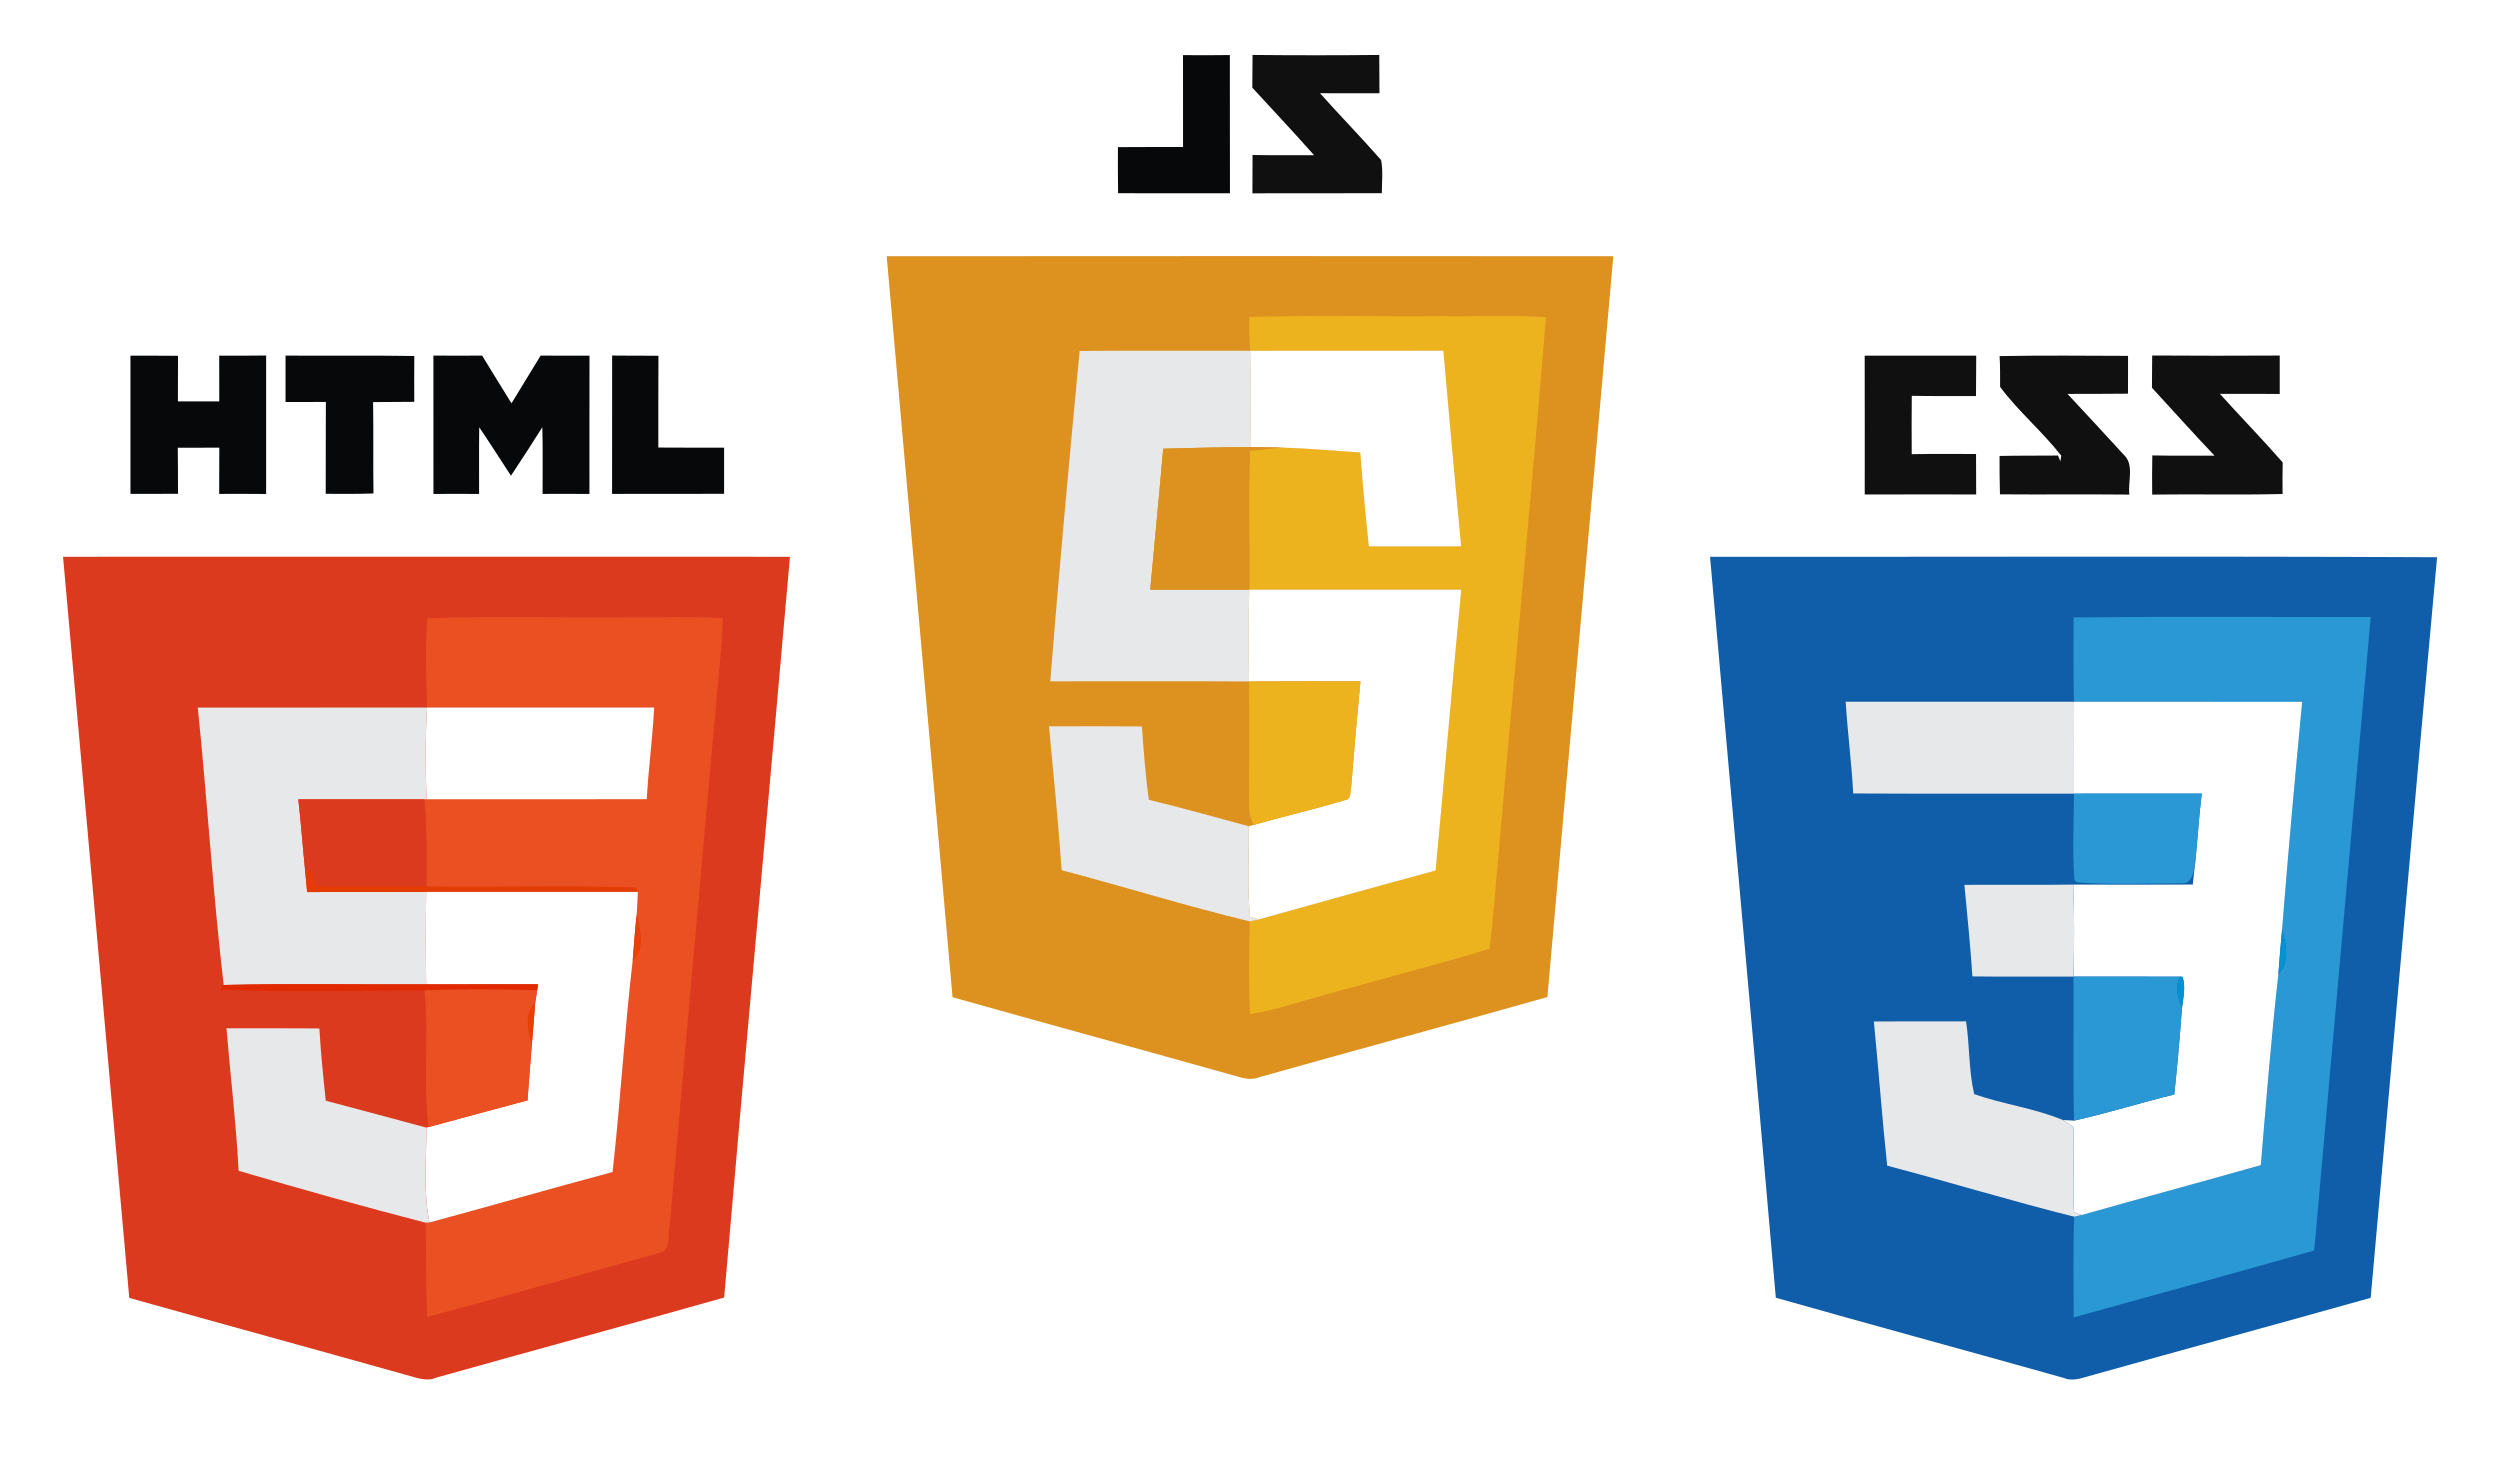 <?xml version="1.0" encoding="UTF-8" ?>
<!DOCTYPE svg PUBLIC "-//W3C//DTD SVG 1.1//EN" "http://www.w3.org/Graphics/SVG/1.1/DTD/svg11.dtd">
<svg width="550pt" height="322pt" viewBox="0 0 550 322" version="1.1" xmlns="http://www.w3.org/2000/svg">
<path fill="#ffffff" d=" M 0.00 0.00 L 550.00 0.00 L 550.00 322.00 L 0.00 322.00 L 0.00 0.00 Z" />
<path fill="#070809" d=" M 260.26 12.13 C 263.70 12.16 267.13 12.16 270.57 12.11 C 270.60 22.25 270.55 32.39 270.59 42.52 C 262.39 42.50 254.18 42.53 245.98 42.51 C 245.93 39.13 245.93 35.75 245.94 32.37 C 250.71 32.33 255.49 32.35 260.27 32.34 C 260.26 25.60 260.26 18.87 260.26 12.13 Z" />
<path fill="#101010" d=" M 275.56 12.09 C 284.86 12.18 294.15 12.18 303.44 12.09 C 303.46 14.90 303.47 17.71 303.48 20.52 C 299.12 20.50 294.76 20.51 290.40 20.51 C 294.82 25.47 299.48 30.22 303.85 35.22 C 304.29 37.62 304.01 40.09 304.00 42.51 C 294.51 42.52 285.02 42.50 275.53 42.53 C 275.53 39.72 275.54 36.91 275.56 34.10 C 280.07 34.18 284.58 34.14 289.10 34.15 C 284.66 29.12 280.04 24.24 275.51 19.29 C 275.53 16.89 275.55 14.49 275.56 12.09 Z" />
<path fill="#dd921f" d=" M 195.07 56.37 C 248.36 56.33 301.64 56.32 354.93 56.37 C 350.16 110.70 345.19 165.02 340.43 219.35 C 319.34 225.31 298.19 231.03 277.09 236.97 C 275.47 237.64 273.79 237.32 272.18 236.82 C 251.33 230.95 230.42 225.27 209.56 219.39 C 204.79 165.05 199.83 110.72 195.07 56.37 Z" />
<path fill="#ecb31e" d=" M 274.85 69.75 C 288.88 69.27 302.93 69.67 316.96 69.54 C 324.68 69.69 332.40 69.23 340.11 69.78 C 336.86 109.75 332.98 149.67 329.54 189.62 C 328.92 195.99 328.51 202.38 327.70 208.73 C 313.21 213.12 298.50 216.74 283.97 221.01 C 281.02 221.90 278.01 222.63 274.97 223.13 C 274.72 216.33 274.77 209.52 274.96 202.71 C 275.45 202.60 276.45 202.38 276.94 202.27 C 289.90 198.67 302.85 195.02 315.84 191.51 C 317.78 170.92 319.48 150.31 321.48 129.73 C 305.93 129.71 290.39 129.72 274.84 129.72 C 275.00 119.54 274.55 109.35 275.03 99.18 C 277.42 98.91 279.81 98.61 282.22 98.47 C 287.91 98.64 293.58 99.20 299.26 99.54 C 299.78 106.44 300.39 113.33 301.15 120.21 C 307.92 120.21 314.68 120.22 321.45 120.20 C 320.08 105.86 318.81 91.51 317.54 77.15 C 303.37 77.18 289.20 77.15 275.03 77.17 C 274.84 74.70 274.79 72.22 274.85 69.75 Z" />
<path fill="#e7e8ea" d=" M 237.52 77.21 C 250.03 77.12 262.53 77.18 275.03 77.17 C 275.25 84.23 275.19 91.30 275.05 98.36 C 268.67 98.35 262.28 98.57 255.90 98.71 C 255.01 109.05 253.99 119.38 253.05 129.72 C 260.32 129.73 267.58 129.73 274.84 129.72 C 274.61 136.45 274.69 143.19 274.78 149.92 C 260.20 149.82 245.63 149.91 231.06 149.89 C 232.98 125.65 235.22 101.42 237.52 77.21 Z" />
<path fill="#ffffff" d=" M 275.03 77.17 C 289.20 77.15 303.37 77.18 317.54 77.15 C 318.81 91.51 320.08 105.86 321.45 120.20 C 314.68 120.22 307.92 120.21 301.15 120.21 C 300.39 113.33 299.78 106.44 299.26 99.54 C 293.58 99.20 287.91 98.64 282.22 98.47 C 279.83 98.41 277.44 98.37 275.05 98.36 C 275.19 91.30 275.25 84.23 275.03 77.17 Z" />
<path fill="#070809" d=" M 48.23 78.24 C 51.67 78.26 55.11 78.26 58.55 78.21 C 58.55 88.37 58.55 98.52 58.55 108.68 C 55.11 108.64 51.67 108.65 48.22 108.66 C 48.24 105.27 48.24 101.88 48.25 98.49 C 45.20 98.48 42.16 98.48 39.11 98.50 C 39.16 101.87 39.15 105.25 39.16 108.63 C 35.67 108.66 32.18 108.65 28.70 108.65 C 28.70 98.51 28.71 88.38 28.70 78.25 C 32.18 78.25 35.67 78.24 39.16 78.28 C 39.15 81.62 39.15 84.97 39.14 88.31 C 42.17 88.32 45.21 88.31 48.24 88.31 C 48.24 84.95 48.24 81.59 48.23 78.24 Z" />
<path fill="#070809" d=" M 62.82 78.23 C 72.26 78.31 81.71 78.16 91.15 78.32 C 91.12 81.68 91.12 85.04 91.14 88.40 C 88.12 88.44 85.10 88.43 82.08 88.46 C 82.19 95.16 82.07 101.86 82.16 108.56 C 78.66 108.68 75.16 108.67 71.66 108.64 C 71.69 101.91 71.64 95.17 71.69 88.43 C 68.74 88.43 65.78 88.43 62.82 88.44 C 62.82 85.04 62.82 81.64 62.82 78.23 Z" />
<path fill="#070809" d=" M 95.35 78.23 C 98.93 78.25 102.50 78.26 106.07 78.23 C 108.20 81.75 110.37 85.23 112.53 88.73 C 114.65 85.22 116.82 81.74 118.94 78.23 C 122.53 78.26 126.11 78.25 129.69 78.24 C 129.66 88.38 129.69 98.53 129.68 108.67 C 126.24 108.64 122.80 108.65 119.37 108.66 C 119.35 103.77 119.45 98.88 119.31 93.99 C 117.06 97.58 114.75 101.13 112.41 104.66 C 110.08 101.11 107.82 97.51 105.43 94.00 C 105.36 98.89 105.42 103.78 105.40 108.67 C 102.06 108.64 98.71 108.64 95.36 108.67 C 95.35 98.52 95.37 88.38 95.35 78.23 Z" />
<path fill="#070809" d=" M 134.67 78.22 C 138.07 78.26 141.46 78.25 144.86 78.26 C 144.80 84.99 144.85 91.73 144.83 98.46 C 149.65 98.50 154.47 98.48 159.30 98.48 C 159.28 101.87 159.28 105.25 159.30 108.64 C 151.09 108.67 142.87 108.63 134.66 108.66 C 134.67 98.52 134.66 88.37 134.67 78.22 Z" />
<path fill="#101010" d=" M 410.23 78.24 C 418.41 78.26 426.59 78.25 434.77 78.24 C 434.76 81.21 434.75 84.17 434.72 87.14 C 430.01 87.12 425.30 87.17 420.59 87.08 C 420.55 91.36 420.55 95.64 420.58 99.92 C 425.29 99.83 430.01 99.87 434.73 99.88 C 434.75 102.85 434.76 105.82 434.76 108.78 C 426.59 108.77 418.42 108.76 410.24 108.79 C 410.24 98.61 410.26 88.42 410.23 78.24 Z" />
<path fill="#101010" d=" M 473.48 78.21 C 482.83 78.28 492.18 78.27 501.54 78.22 C 501.54 81.04 501.54 83.85 501.54 86.67 C 497.15 86.64 492.76 86.64 488.38 86.65 C 492.93 91.72 497.71 96.59 502.19 101.73 C 502.14 104.05 502.14 106.37 502.17 108.68 C 492.61 108.91 483.04 108.68 473.48 108.81 C 473.45 105.94 473.45 103.06 473.51 100.19 C 478.07 100.29 482.64 100.24 487.20 100.25 C 482.54 95.34 478.02 90.29 473.43 85.31 C 473.45 82.94 473.47 80.58 473.48 78.21 Z" />
<path fill="#101010" d=" M 439.91 78.34 C 449.33 78.17 458.75 78.25 468.17 78.29 C 468.16 81.06 468.16 83.84 468.16 86.61 C 463.72 86.67 459.28 86.64 454.85 86.66 C 458.97 91.04 463.03 95.49 467.11 99.92 C 469.66 102.15 468.08 105.87 468.46 108.81 C 458.97 108.71 449.48 108.83 439.99 108.75 C 439.90 105.93 439.90 103.12 439.90 100.31 C 444.19 100.21 448.49 100.27 452.78 100.22 L 453.27 101.50 C 453.32 101.18 453.42 100.56 453.48 100.25 C 449.31 94.93 444.06 90.53 440.02 85.11 C 440.01 82.85 440.06 80.59 439.91 78.34 Z" />
<path fill="#dd921f" d=" M 255.90 98.71 C 262.28 98.57 268.67 98.35 275.05 98.36 C 277.44 98.37 279.83 98.41 282.22 98.47 C 279.81 98.61 277.42 98.91 275.03 99.18 C 274.55 109.35 275.00 119.54 274.84 129.72 C 267.58 129.73 260.32 129.73 253.05 129.72 C 253.99 119.38 255.01 109.05 255.90 98.71 Z" />
<path fill="#dc3a1e" d=" M 13.87 122.49 C 67.18 122.46 120.48 122.48 173.79 122.49 C 169.02 176.82 164.01 231.13 159.31 285.46 C 138.22 291.43 117.07 297.15 95.97 303.08 C 93.76 304.05 91.51 303.03 89.35 302.48 C 69.06 296.78 48.74 291.23 28.44 285.54 C 23.57 231.19 18.76 176.84 13.87 122.49 Z" />
<path fill="#105ea9" d=" M 376.21 122.49 C 429.53 122.54 482.85 122.34 536.16 122.59 C 531.18 176.89 526.44 231.21 521.55 285.52 C 501.26 291.22 480.92 296.75 460.63 302.44 C 458.47 302.96 456.22 304.09 454.01 303.14 C 432.91 297.21 411.76 291.48 390.68 285.50 C 385.97 231.15 380.98 176.83 376.21 122.49 Z" />
<path fill="#ffffff" d=" M 274.84 129.72 C 290.39 129.72 305.93 129.71 321.48 129.73 C 319.48 150.31 317.78 170.92 315.84 191.51 C 302.85 195.02 289.90 198.67 276.94 202.27 C 276.46 202.14 275.50 201.87 275.02 201.74 C 274.33 195.11 274.84 188.43 274.72 181.78 C 274.98 181.71 275.51 181.56 275.77 181.49 C 282.45 179.57 289.24 178.03 295.90 176.02 C 297.36 175.88 296.99 174.01 297.27 173.02 C 297.89 165.30 298.55 157.59 299.30 149.89 C 291.13 149.87 282.95 149.89 274.78 149.92 C 274.69 143.19 274.61 136.45 274.84 129.72 Z" />
<path fill="#eb5022" d=" M 93.98 136.03 C 108.99 135.51 124.01 135.96 139.03 135.81 C 145.69 135.89 152.36 135.61 159.01 136.00 C 158.82 143.02 157.91 150.00 157.35 156.99 C 154.01 194.66 150.56 232.31 147.31 269.98 C 146.81 271.70 147.56 274.63 145.61 275.47 C 128.42 280.25 111.24 285.14 93.99 289.72 C 93.61 282.82 93.86 275.90 93.62 268.99 C 93.84 268.97 94.28 268.95 94.49 268.94 C 107.94 265.32 121.31 261.44 134.77 257.85 C 136.50 242.37 137.40 226.81 139.19 211.34 C 142.00 208.53 140.81 204.62 140.06 201.25 C 140.16 199.57 140.29 197.90 140.34 196.22 L 139.92 195.27 C 124.56 194.76 109.18 195.27 93.82 195.04 C 93.77 188.64 93.99 182.22 93.34 175.85 L 93.85 175.84 C 110.00 175.83 126.14 175.87 142.29 175.82 C 142.67 169.09 143.57 162.40 143.92 155.66 C 127.27 155.68 110.61 155.67 93.96 155.66 C 93.77 149.12 93.55 142.57 93.98 136.03 Z" />
<path fill="#2a98d4" d=" M 456.18 135.83 C 477.97 135.62 499.77 135.77 521.56 135.76 C 517.43 182.21 513.23 228.65 509.13 275.10 C 491.53 280.14 473.85 284.90 456.22 289.83 C 456.18 282.44 456.06 275.05 456.31 267.67 C 456.72 267.58 457.54 267.40 457.96 267.31 C 471.08 263.59 484.26 260.05 497.38 256.33 C 498.56 242.33 499.67 228.31 501.24 214.35 C 503.94 211.53 502.83 207.74 502.07 204.39 C 503.38 187.72 504.90 171.06 506.48 154.40 C 489.75 154.36 473.02 154.41 456.29 154.38 C 456.08 148.20 456.20 142.01 456.18 135.83 Z" />
<path fill="#ecb31e" d=" M 274.78 149.92 C 282.95 149.89 291.13 149.87 299.30 149.89 C 298.55 157.59 297.89 165.30 297.27 173.02 C 296.99 174.01 297.36 175.88 295.90 176.02 C 289.24 178.03 282.45 179.57 275.77 181.49 C 274.94 179.78 274.71 177.90 274.78 176.02 C 274.86 167.32 274.87 158.62 274.78 149.92 Z" />
<path fill="#e7e8ea" d=" M 406.05 154.38 C 422.80 154.38 439.54 154.38 456.29 154.38 C 456.27 161.12 456.26 167.86 456.28 174.60 C 440.09 174.58 423.90 174.65 407.71 174.56 C 407.35 167.82 406.46 161.12 406.05 154.38 Z" />
<path fill="#ffffff" d=" M 456.29 154.38 C 473.02 154.41 489.75 154.36 506.48 154.40 C 504.90 171.06 503.38 187.72 502.07 204.39 C 501.74 207.71 501.50 211.03 501.24 214.35 C 499.67 228.31 498.56 242.33 497.38 256.33 C 484.26 260.05 471.08 263.59 457.96 267.31 C 457.53 267.16 456.69 266.84 456.27 266.68 C 455.96 260.43 456.38 254.17 456.13 247.92 C 455.36 247.41 454.59 246.90 453.82 246.41 C 454.44 246.44 455.67 246.50 456.28 246.54 C 463.70 244.89 470.96 242.59 478.34 240.78 C 479.03 234.43 479.57 228.07 480.04 221.70 C 480.33 219.45 480.89 217.10 480.15 214.88 L 479.68 214.87 C 471.84 214.83 464.01 214.87 456.17 214.85 C 456.33 208.11 456.38 201.36 456.11 194.61 C 464.88 194.62 473.65 194.65 482.42 194.60 C 482.57 193.04 482.73 191.48 482.93 189.93 C 483.48 184.82 483.74 179.68 484.39 174.59 C 475.02 174.59 465.65 174.58 456.28 174.60 C 456.26 167.86 456.27 161.12 456.29 154.38 Z" />
<path fill="#e7e8ea" d=" M 43.51 155.67 C 60.32 155.66 77.14 155.67 93.96 155.66 C 93.55 162.38 93.59 169.12 93.85 175.84 L 93.34 175.85 C 84.10 175.85 74.86 175.84 65.63 175.85 C 66.23 181.11 66.60 186.40 67.14 191.67 C 67.29 193.20 67.43 194.73 67.57 196.25 C 76.30 196.22 85.04 196.25 93.77 196.23 C 93.65 203.00 93.65 209.78 93.76 216.55 C 78.91 216.64 64.05 216.32 49.21 216.70 C 46.83 196.42 45.60 175.99 43.51 155.67 Z" />
<path fill="#ffffff" d=" M 93.96 155.66 C 110.61 155.67 127.27 155.68 143.92 155.66 C 143.57 162.40 142.67 169.09 142.29 175.82 C 126.14 175.87 110.00 175.83 93.85 175.84 C 93.59 169.12 93.55 162.38 93.96 155.66 Z" />
<path fill="#e7e8ea" d=" M 230.78 159.80 C 237.59 159.78 244.40 159.76 251.22 159.82 C 251.60 165.20 252.01 170.59 252.74 175.95 C 260.10 177.74 267.40 179.79 274.72 181.78 C 274.84 188.43 274.33 195.11 275.02 201.74 C 275.50 201.87 276.46 202.14 276.94 202.27 C 276.45 202.38 275.45 202.60 274.96 202.71 C 261.07 199.36 247.38 195.09 233.56 191.44 C 232.82 180.88 231.78 170.34 230.78 159.80 Z" />
<path fill="#2a98d4" d=" M 456.28 174.60 C 465.65 174.58 475.02 174.59 484.39 174.59 C 483.74 179.68 483.48 184.82 482.93 189.93 C 482.65 191.63 482.29 194.41 480.04 194.33 C 472.37 194.34 464.67 194.68 457.02 194.13 L 456.38 193.70 C 455.90 187.35 456.23 180.96 456.28 174.60 Z" />
<path fill="#dc3a1e" d=" M 65.63 175.85 C 74.86 175.84 84.10 175.85 93.34 175.85 C 93.99 182.22 93.77 188.64 93.82 195.04 C 85.70 194.95 77.57 195.19 69.45 194.97 C 69.17 193.89 68.89 192.82 68.61 191.75 C 68.24 191.73 67.51 191.69 67.14 191.67 C 66.60 186.40 66.23 181.11 65.63 175.85 Z" />
<path fill="#e43c05" d=" M 67.14 191.67 C 67.51 191.69 68.24 191.73 68.61 191.75 C 68.89 192.82 69.17 193.89 69.45 194.97 C 77.57 195.19 85.70 194.95 93.82 195.04 C 109.18 195.27 124.56 194.76 139.92 195.27 L 140.34 196.22 C 124.81 196.24 109.29 196.22 93.77 196.23 C 85.04 196.25 76.30 196.22 67.57 196.25 C 67.43 194.73 67.29 193.20 67.14 191.67 Z" />
<path fill="#e7e8ea" d=" M 432.17 194.67 C 440.15 194.61 448.13 194.72 456.11 194.61 C 456.38 201.36 456.33 208.11 456.17 214.85 C 448.75 214.84 441.34 214.90 433.93 214.81 C 433.49 208.09 432.80 201.38 432.17 194.67 Z" />
<path fill="#ffffff" d=" M 93.77 196.23 C 109.29 196.22 124.81 196.24 140.34 196.22 C 140.29 197.90 140.16 199.57 140.06 201.25 C 139.69 204.61 139.47 207.97 139.19 211.34 C 137.40 226.81 136.50 242.37 134.77 257.85 C 121.31 261.44 107.94 265.32 94.49 268.94 C 93.04 262.07 93.85 255.03 93.80 248.08 L 94.29 247.95 C 101.53 245.95 108.80 244.04 116.06 242.08 C 116.32 237.95 116.73 233.83 117.01 229.70 C 117.30 226.67 117.50 223.64 117.74 220.62 C 117.89 219.68 118.03 218.75 118.18 217.83 L 118.37 216.54 C 110.17 216.56 101.97 216.56 93.76 216.55 C 93.65 209.78 93.65 203.00 93.77 196.23 Z" />
<path fill="#ea4100" d=" M 140.06 201.25 C 140.81 204.62 142.00 208.53 139.19 211.34 C 139.47 207.97 139.69 204.61 140.06 201.25 Z" />
<path fill="#0392d2" d=" M 502.07 204.39 C 502.83 207.74 503.94 211.53 501.24 214.35 C 501.50 211.03 501.74 207.71 502.07 204.39 Z" />
<path fill="#2a98d4" d=" M 456.17 214.85 C 464.01 214.87 471.84 214.83 479.68 214.87 C 478.37 217.04 479.17 219.54 480.04 221.70 C 479.57 228.07 479.03 234.43 478.34 240.78 C 470.96 242.59 463.70 244.89 456.28 246.54 C 456.05 235.98 456.24 225.41 456.17 214.85 Z" />
<path fill="#0292d2" d=" M 479.68 214.87 L 480.15 214.88 C 480.89 217.10 480.33 219.45 480.04 221.70 C 479.17 219.54 478.37 217.04 479.68 214.87 Z" />
<path fill="#e02900" d=" M 49.21 216.70 C 64.05 216.32 78.91 216.64 93.76 216.55 C 101.97 216.56 110.17 216.56 118.37 216.54 L 118.18 217.83 C 109.92 217.67 101.66 217.57 93.40 217.87 C 78.43 217.98 63.43 218.27 48.47 217.74 L 49.21 216.70 Z" />
<path fill="#eb5022" d=" M 93.40 217.87 C 101.66 217.57 109.92 217.67 118.18 217.83 C 118.03 218.75 117.89 219.68 117.74 220.62 C 115.23 223.20 116.17 226.63 117.01 229.70 C 116.73 233.83 116.32 237.95 116.06 242.08 C 108.80 244.04 101.53 245.95 94.29 247.95 C 93.02 237.97 94.42 227.88 93.40 217.87 Z" />
<path fill="#ea3e01" d=" M 117.01 229.70 C 116.17 226.63 115.23 223.20 117.74 220.62 C 117.50 223.64 117.30 226.67 117.01 229.70 Z" />
<path fill="#e7e8ea" d=" M 412.25 224.72 C 419.01 224.70 425.77 224.72 432.53 224.70 C 433.34 230.00 433.11 235.53 434.32 240.70 C 440.70 242.97 447.60 243.78 453.82 246.41 C 454.59 246.90 455.36 247.41 456.13 247.92 C 456.38 254.17 455.96 260.43 456.27 266.68 C 456.69 266.84 457.53 267.16 457.96 267.31 C 457.54 267.40 456.72 267.58 456.31 267.67 C 442.53 264.24 428.92 260.06 415.18 256.45 C 414.05 245.88 413.29 235.29 412.25 224.72 Z" />
<path fill="#e7e8ea" d=" M 49.82 226.22 C 56.63 226.25 63.44 226.19 70.26 226.26 C 70.57 231.57 71.10 236.86 71.67 242.15 C 79.05 244.11 86.43 246.08 93.80 248.08 C 93.85 255.03 93.04 262.07 94.49 268.94 C 94.28 268.95 93.84 268.97 93.62 268.99 C 79.85 265.44 66.14 261.58 52.50 257.58 C 51.94 247.11 50.70 236.67 49.82 226.22 Z" />
</svg>
